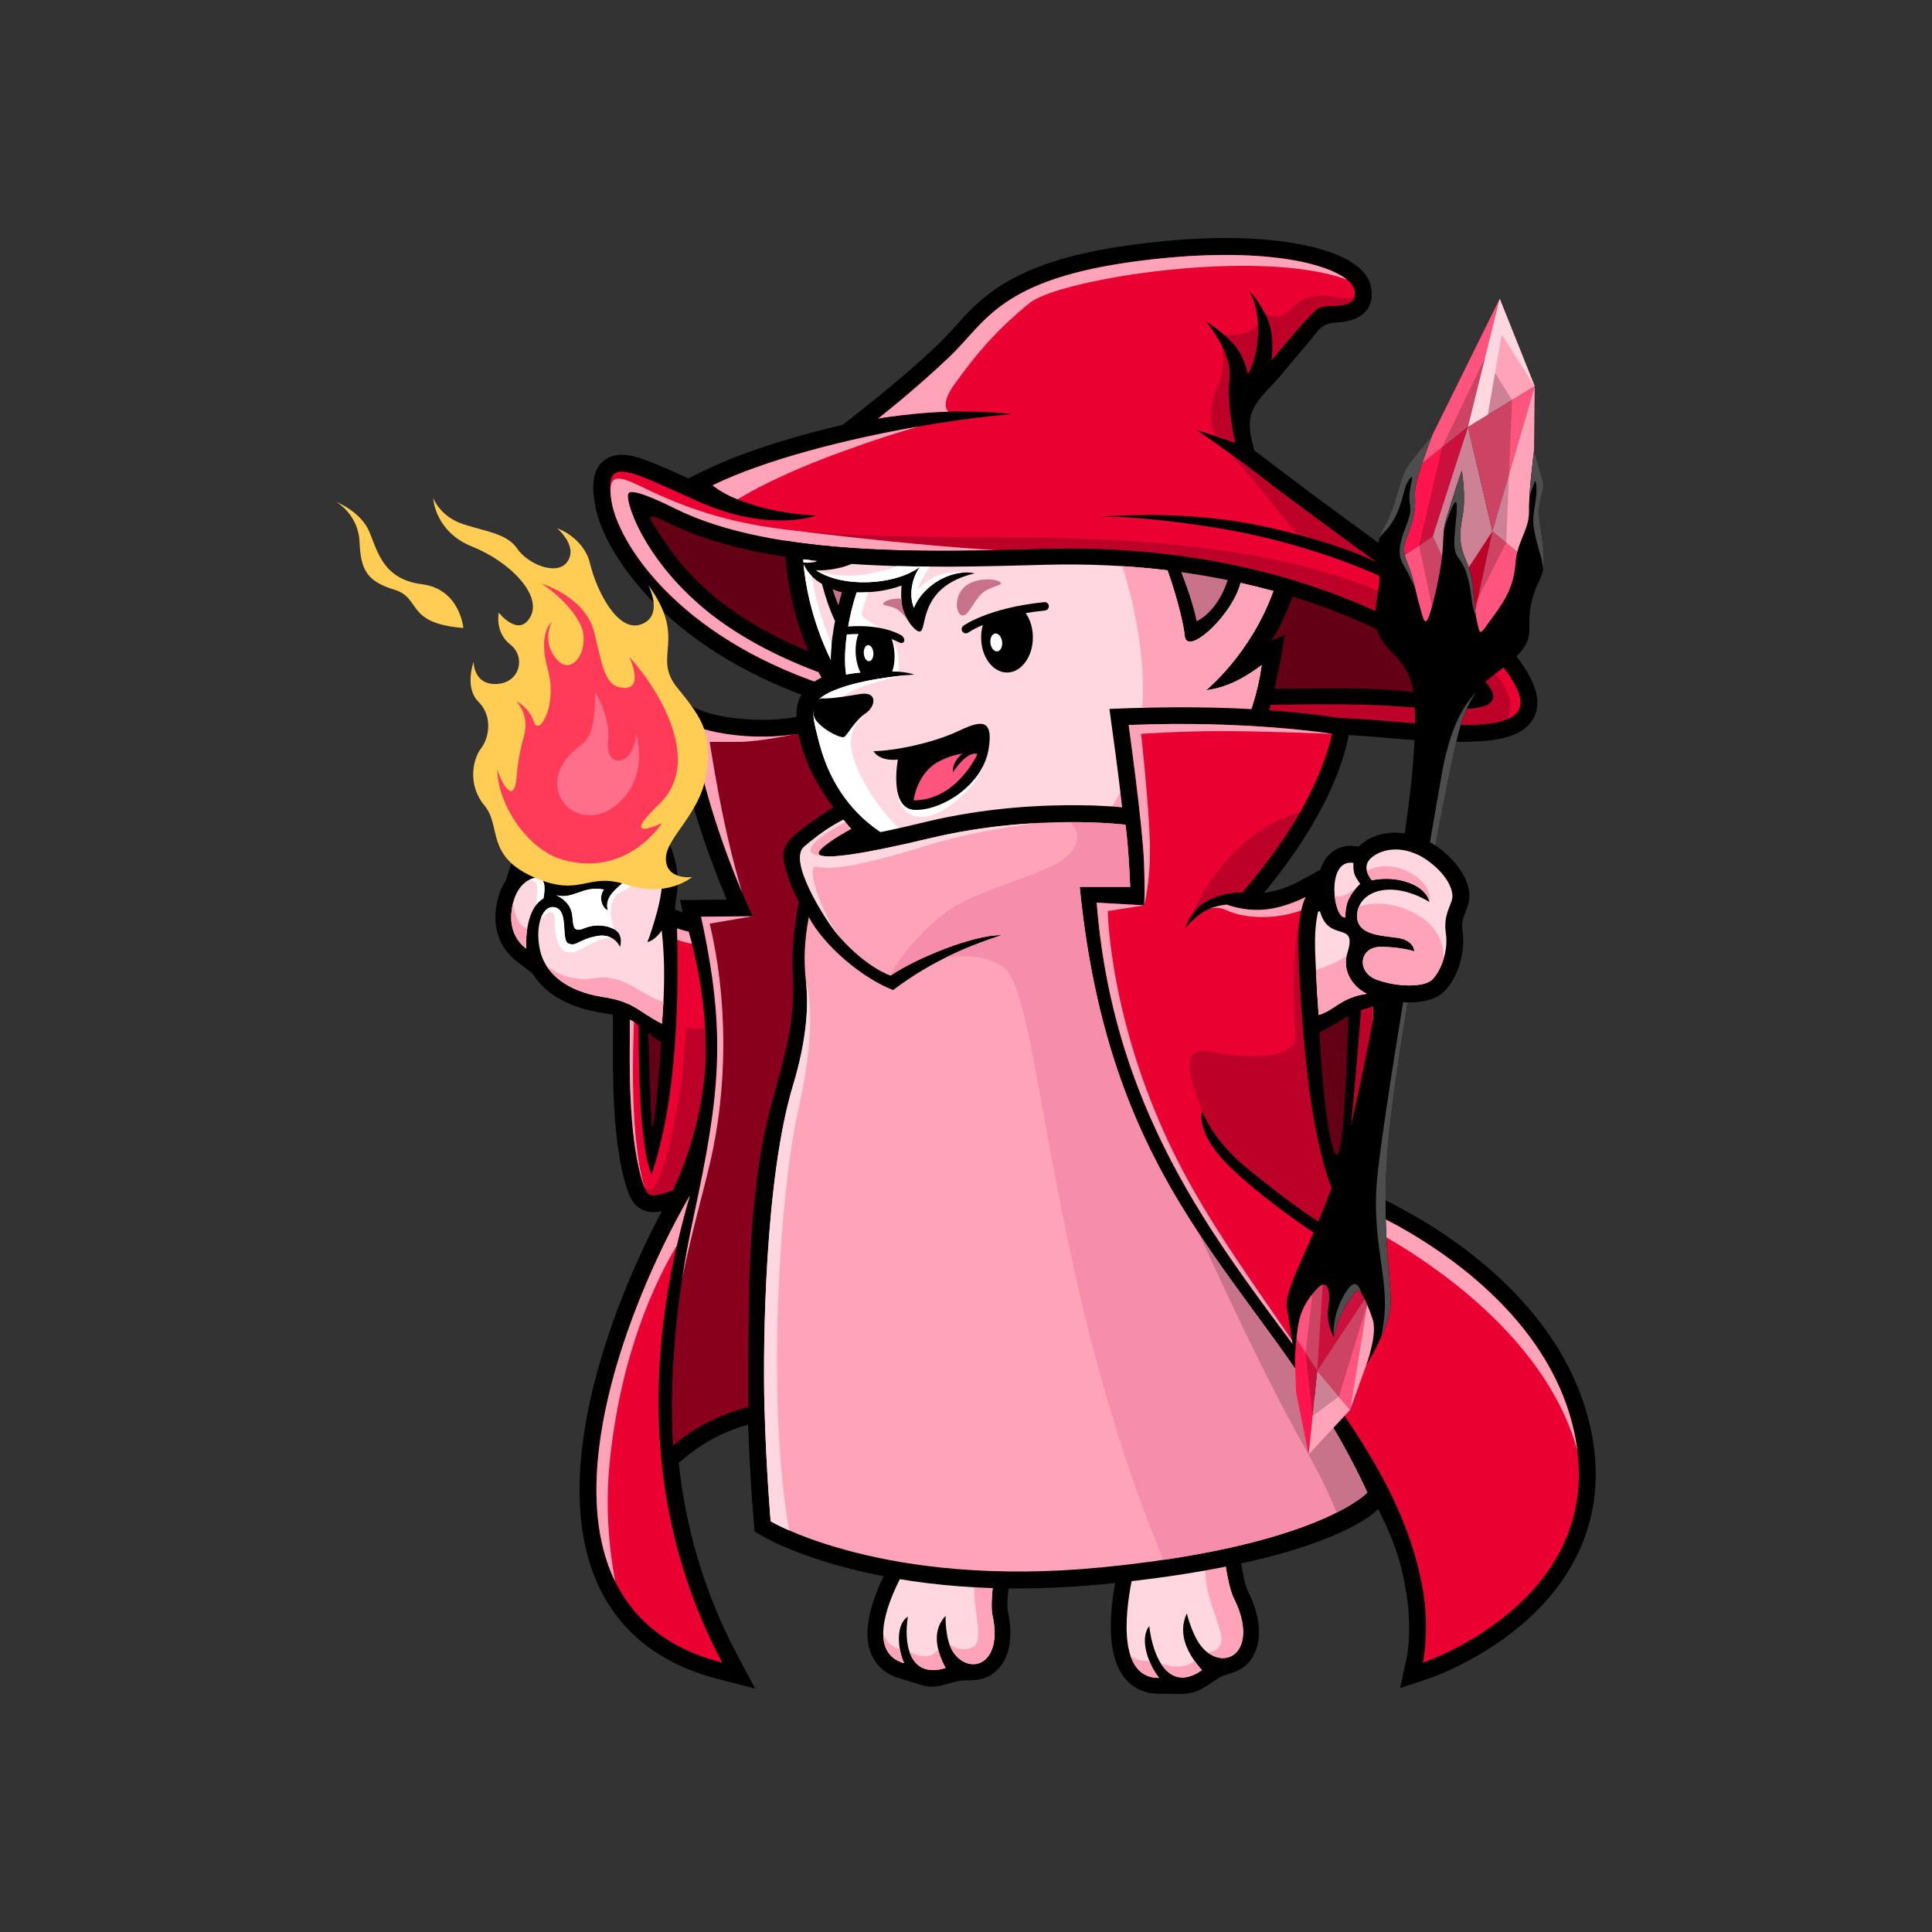 <?xml version="1.0" encoding="utf-8"?>
<!-- Generator: Adobe Illustrator 16.0.0, SVG Export Plug-In . SVG Version: 6.00 Build 0)  -->
<!DOCTYPE svg PUBLIC "-//W3C//DTD SVG 1.1//EN" "http://www.w3.org/Graphics/SVG/1.1/DTD/svg11.dtd">
<svg version="1.1" id="Layer_1" xmlns="http://www.w3.org/2000/svg" xmlns:xlink="http://www.w3.org/1999/xlink" x="0px" y="0px"
	 width="2200px" height="2200px" viewBox="2841.943 -1223.931 2200 2200" enable-background="new 2841.943 -1223.931 2200 2200"
	 xml:space="preserve">
<rect x="2841.943" y="-1223.931" width="2200" height="2200" fill="#333333" stroke="none"/>
<g id="Layer_x0020_1">
	<g id="_510218784">
		<path d="M3625.692-679.23l19.296-9.387c25.927-12.517,53.567-22.5,80.984-31.067c24.884-7.749,50.141-14.528,75.546-20.488
			c37.922-29.578,73.608-58.262,108.625-91.564c13.559-12.889,25.182-27.789,38.666-40.901
			c11.771-11.474,24.362-21.233,38.519-29.652c43.658-25.853,99.461-37.177,149.079-43.584c59.453-7.6,127.996-11.176,187.226,0.372
			c25.853,4.992,75.247,18.18,79.792,49.992c3.874,27.417-16.093,37.847-40.231,38.89c-17.806,0.82-20.786,10.654-32.632,24.362
			c-8.717,10.059-17.359,20.265-25.778,30.621c-24.734,30.248-46.489,40.156-37.698,77.408l3.055,13.112
			c26.225,19.669,52.077,39.636,78.451,59.155c23.617,17.434,47.384,34.867,71.075,52.151
			c30.919,22.426,118.683,87.243,135.297,106.465c17.509,20.339,47.607,56.249,34.271,85.156
			c-10.356,22.351-39.412,26.821-61.241,28.311c-16.018,1.118-32.483,0.819-48.576,0.149c-21.308-0.895-42.615-2.533-63.849-4.471
			c-91.042-8.195-181.265-2.905-272.307-0.148c-59.825,1.862-119.502,2.31-179.179-2.831
			c-64.743-5.662-127.697-17.881-189.386-38.518c-69.884-23.395-137.606-60.198-189.46-113.17
			c-27.268-28.013-59.155-71.15-65.786-110.785c-2.831-16.838-4.693-38.369,10.58-50.141c14.677-11.324,34.568-5.066,50.065,0.895
			C3595.369-693.088,3610.568-686.159,3625.692-679.23z"/>
		<path d="M3923.926,692.661c-26.001,7.972-27.64,3.055-57.292-5.29c-12.219-3.502-22.574-10.431-29.279-21.382
			c-18.03-29.28-0.373-73.46,14.006-101.398l6.035-11.771l12.963,2.235c33.899,5.736,68.319,8.94,102.665,10.058l19.296,0.671
			l-2.012,19.222c-0.67,6.481-2.012,19.967-0.67,26.225c3.576,16.316,4.619,34.719-1.714,50.513
			c-5.438,13.56-16.241,24.064-30.919,26.747C3943.445,690.947,3941.435,687.297,3923.926,692.661z M4221.042,692.512
			c-22.648,16.019-30.62,12.069-59.154,12.219c-11.921,0.074-23.171-3.278-32.409-10.952
			c-31.067-25.703-23.468-86.721-16.315-122.185l2.533-12.814l12.963-1.489c35.24-4.173,70.405-9.388,105.197-16.54l18.402-3.726
			l2.98,18.552c1.341,8.567,3.874,24.511,7.524,31.813c8.419,16.763,14.752,36.729,12.293,55.653
			c-2.086,15.795-10.653,30.174-25.853,36.357C4234.453,685.285,4236.763,681.411,4221.042,692.512z"/>
		<path fill="#FFD7E0" d="M3871.551,670.012c-6.78-14.155-10.729-43.36,4.247-53.12c-5.066,30.844,1.639,71.15,42.913,58.56
			c-10.058-18.775-16.316-42.02,0-59.453c0,0-0.894,27.64,8.94,41.721c18.849,26.821,56.846,13.709,44.403-42.615
			c-1.564-7.227-0.819-20.413,0.372-31.962c-39.561-1.341-74.651-5.215-105.048-10.355
			C3849.87,606.834,3831.841,658.763,3871.551,670.012z M4161.813,686.7c-10.951-13.187-23.319-43.732-11.175-59.006
			c3.874,35.091,22.276,76.738,59.975,50.141c-15.497-17.285-28.46-40.529-17.21-64.594c0,0,7.077,30.248,21.084,42.467
			c26.672,23.244,60.943-2.906,32.185-60.198c-3.874-7.823-7.077-23.618-9.238-37.103c-29.949,6.109-65.264,11.846-106.613,16.763
			C4122.252,617.487,4116.143,686.924,4161.813,686.7z"/>
		<path fill="#FFA3B9" d="M3871.551,670.012c-2.086-4.396-3.948-10.355-5.066-16.688c-2.16,0.298-5.513-0.745-10.505-4.619
			c-3.725-2.831-6.332-7.077-8.27-11.771C3847.859,652.43,3854.267,665.095,3871.551,670.012z M3877.66,657.197
			c5.364,15.497,17.657,25.405,41.051,18.254c-3.576-6.706-6.705-13.933-8.419-21.233c-3.353,4.768-8.717,8.643-17.284,7.674
			C3885.855,661.146,3881.013,659.284,3877.66,657.197z M3923.032,648.257c1.191,3.428,2.757,6.706,4.619,9.462
			c18.849,26.821,56.846,13.709,44.403-42.615c-1.564-7.227-0.819-20.413,0.372-31.962c-7.151-0.223-14.155-0.596-21.009-0.968
			c-1.416,29.279,12.963,65.413-3.8,70.479C3936.442,656.006,3928.321,652.504,3923.032,648.257z M4129.404,661.966
			c3.427,2.235,6.779,3.8,9.909,4.47c5.364,1.044,9.089,1.342,11.548,1.342c3.055,7.524,7.077,14.304,10.951,18.923
			C4144.379,686.775,4134.545,676.792,4129.404,661.966z M4163.824,670.31c6.184,2.385,15.497,4.694,25.853,2.683
			c6.258-1.192,10.133-3.353,12.442-5.736c2.682,3.725,5.513,7.301,8.493,10.579C4188.932,693.108,4173.659,685.881,4163.824,670.31
			z M4216.87,657.645c9.164-0.819,19.818-5.513,14.528-23.915c-7.674-26.672-17.583-46.267-16.838-70.927
			c7.972-1.415,15.571-2.905,22.872-4.396c2.161,13.484,5.364,29.279,9.238,37.103
			C4274.61,651.163,4243.095,677.388,4216.87,657.645z"/>
		<path fill="#EB0032" d="M3771.419-636.838c0,0-53.046,20.041-134.03-15.943c-80.984-36.06-108.028-54.015-99.014,0
			c7.674,46.116,73.087,152.134,242.357,208.83c226.115,75.77,418.928,21.085,636.55,40.604
			c156.009,14.006,191.1,1.564,123.078-77.483c-67.946-78.973-214.418-126.952-318.945-142.97
			c-104.602-16.019-133.062-11.026-133.062-11.026s91.563-9.983,183.5,8.493c92.011,18.551,136.563,42.02,136.563,42.02
			s-99.536-72.491-131.498-97.524c-32.035-24.958-72.044-52.449-72.044-52.449l43.51,14.453c0,0-9.983-42.467-6.481-72.938
			c3.502-30.546-27.045-65.562-27.045-65.562s15.497,9.536,30.025,24.064c14.527,14.453,18.029,35.984,18.029,35.984
			s10.505-14.528,11.474-47.532c0.968-33.005-10.505-47.012-10.505-47.012s6.481,4.023,18.998,26.523
			c12.516,22.499,7.003,52.523,7.003,52.523s42.541-52.002,52.972-59.006c10.505-7.003,44.999,4.471,41.572-20.041
			c-3.502-24.512-86.572-54.462-245.561-33.973c-158.988,20.487-174.485,70.032-215.462,108.997
			c-41.051,38.965-81.506,70.479-81.506,70.479s46.49-7.972,90.521-7.972c43.957,0,60.496,2.979,60.496,2.979
			c-98.269,8.419-251.968,38.593-339.508,80.984C3653.407-671.333,3685.369-641.83,3771.419-636.838z"/>
		<path fill="#BC0028" d="M3538.375-652.781c7.674,46.116,73.087,152.134,242.357,208.83
			c226.115,75.77,418.928,21.085,636.55,40.604c72.715,6.556,119.204,7.301,141.183-1.714c7.227-13.932,3.65-31.813-16.167-54.834
			c-104.08-120.694-309.931-152.209-556.386-152.209c-246.454,0-312.166-9.238-405.741-53.939
			C3549.997-680.497,3532.117-690.405,3538.375-652.781z M4319.237-615.382c59.975,15.646,89.18,31.068,89.18,31.068
			s-99.536-72.491-131.498-97.524c-11.473-8.94-23.989-18.179-35.313-26.374c4.47,4.471,9.536,10.059,15.348,16.987
			C4279.08-665.074,4306.199-631.623,4319.237-615.382z M4226.481-727.136l21.903,7.302c0,0-9.983-42.467-6.481-72.938
			c1.415-12.814-3.055-26.373-8.791-37.772c1.937,11.399,3.129,28.312-2.832,41.572
			C4223.277-773.178,4214.71-747.102,4226.481-727.136z M4235.646-842.838c3.054,2.607,6.184,5.438,9.238,8.568
			c14.527,14.453,18.029,35.984,18.029,35.984s10.505-14.528,11.474-47.532c0.074-3.278,0.074-6.408-0.075-9.388
			c-2.607,3.65-6.258,7.152-11.026,9.238C4254.644-842.167,4242.499-842.316,4235.646-842.838z M4283.104-865.934
			c12.218,22.425,6.779,52.151,6.779,52.151s42.541-52.002,52.972-59.006c9.164-6.109,36.506,1.788,41.125-12.218
			c-4.843,0.894-12.293,0.968-23.766-1.043c-33.602-5.737-43.212,10.728-54.611,18.774
			C4297.259-861.314,4287.647-864.071,4283.104-865.934z"/>
		<path fill="#FFA3B9" d="M3538.375-652.781c7.674,46.116,73.087,152.134,242.357,208.83c33.675,11.325,66.604,19.669,99.014,25.853
			c95.885-42.765,370.278-176.124,235.279-174.56c-128.815,1.49-307.473-19.37-374.003-27.789
			c-57.591-6.407-106.763-19.743-160.852-45.596C3549.997-680.497,3532.117-690.405,3538.375-652.781z"/>
		<path fill="#FFA3B9" d="M4375.71-905.494c-25.331-20.563-104.899-38.295-236.844-21.308
			c-158.988,20.487-174.485,70.032-215.462,108.997c-41.051,38.965-81.506,70.479-81.506,70.479s39.338-6.78,79.867-7.823
			c-4.321-4.768-5.364-13.634,6.407-30.248c24.586-34.644,49.172-63.551,86.423-93.649
			C4048.122-906.165,4274.685-942.522,4375.71-905.494z M3888.091-738.311c-83.146,14.453-174.561,37.848-234.684,66.978
			c0,0,8.419,7.823,28.386,16.093c14.453-9.015,51.481-29.876,120.471-54.908C3838.77-723.41,3867.155-732.351,3888.091-738.311z"/>
		<path d="M4032.401-598.842c316.115-8.27,492.463,133.062,506.99,159.063c14.528,26.001-26.001,26.448-108.028,19.967
			c-81.953-6.482-284.973,3.501-414.979,3.501s-260.089-35.612-347.48-95.512c-87.392-59.9-115.255-138.203-111.53-149.751
			c2.31-7.003,31.143,5.737,53.046,16.688C3723.887-588.263,3911.261-595.638,4032.401-598.842z"/>
		<path fill="#640015" d="M3597.53-609.123c21.01,32.558,49.693,60.646,81.506,82.475c93.575,64.146,225.296,92.309,337.348,92.309
			c55.653,0,111.382-1.49,167.035-2.831c47.16-1.118,94.469-2.31,141.703-2.683c35.39-0.372,72.343-0.67,107.656,2.086
			c45.373,3.576,120.322,21.755,54.462-24.958c-29.801-21.084-63.179-38.815-96.556-53.418
			c-48.65-21.308-100.057-36.879-152.06-47.458c-67.648-13.783-136.861-18.999-205.776-17.211
			c-128.964,3.353-313.507,10.356-430.476-47.979C3571.23-644.363,3582.555-632.219,3597.53-609.123z"/>
		<path d="M3736.03-594.744l-0.894-13.634c100.131,15.869,214.27,11.771,297.265,9.536c114.586-2.98,210.769,13.709,287.58,37.4
			c-7.972,22.724-20.189,54.313-30.77,66.978c5.886-1.862,11.102-4.022,15.795-6.705c-2.086,15.869-6.779,40.231-14.23,72.565
			c-6.184,26.896-16.837,51.556-36.282,80.463c-51.929,77.408-134.552,114.213-225.146,123.451
			c-75.174,7.674-159.734,0.148-217.846-53.493c-30.397-28.013-47.086-61.912-56.995-101.621c-3.799-15.05-8.567-31.59-2.979-46.788
			c4.619-12.293,14.527-20.19,25.777-25.778C3750.708-499.977,3738.937-549.596,3736.03-594.744z"/>
		<path fill="#C7738A" d="M4239.966-563.379c-17.582-3.576-35.239-6.556-52.971-9.089c14.08,35.91,17.582,55.951,17.582,55.951
			S4227.748-525.903,4239.966-563.379z M3789.971-553.022c2.086,6.481,4.396,12.665,6.705,18.327
			c1.192-4.693,2.458-9.61,3.948-14.825C3800.624-549.521,3796.526-550.266,3789.971-553.022z"/>
		<path fill="#FFD7E0" d="M3811.65-581.78c-20.265,8.567-40.529,7.227-40.529,7.227c30.695,20.265,89.478,17.284,118.235-3.726
			c-8.939,12.666-12.814,31.813-6.705,46.49c9.983-25.183,42.616-45,69.213-39.264c-61.986,14.528-54.535,59.975-61.241,65.712
			c-3.725,3.278-12.293-7.972-14.304-11.25c-7.749-12.666-8.94-21.681-7.823-40.604c-16.093,6.184-33.974,8.12-51.108,7.896
			c-8.717,25.778-16.242,66.531-11.995,93.501c18.402-3.8,60.57-6.258,77.482,0c0,0-49.246,2.98-83.964,15.273
			c-36.954,12.963-33.452,25.405-25.778,56.025c9.164,36.805,43.137,162.267,254.277,140.661
			c131.944-13.484,232.075-89.627,251.298-222.763c-20.414,15.124-39.338,25.479-63.477,28.684c0,0,50.736-40.827,76.737-113.021
			c-12.367-3.353-24.81-6.481-37.325-9.238c-0.597,2.086-1.192,4.098-1.863,5.96c-13.037,36.283-59.751,77.334-61.763,54.238
			c-0.968-11.026-7.674-40.827-19.594-74.503c-45.968-5.588-92.384-7.524-138.575-6.333
			C3967.957-579.099,3888.984-576.491,3811.65-581.78z M3772.313-585.208c-5.29-0.521-10.505-1.117-15.721-1.788l0,0
			c0,0,0,1.192,0.224,3.502C3760.69-582.898,3770.376-583.047,3772.313-585.208z M3756.966-581.259
			c1.415,15.57,7.227,60.421,31.067,108.773c0,0-0.894-15.273,4.769-44.329c-6.482-13.708-11.324-28.386-14.9-42.243
			c-0.82-0.521-1.64-0.969-2.459-1.49C3764.49-567.327,3759.052-576.863,3756.966-581.259z"/>
		<path fill="#FFA3B9" d="M4052.518-247.189c119.428-20.19,208.16-94.842,226.19-219.41c-20.414,15.124-39.338,25.479-63.477,28.684
			c0,0,50.736-40.827,76.737-113.021c-12.367-3.353-24.81-6.481-37.325-9.238c-0.597,2.086-1.192,4.098-1.863,5.96
			c-13.037,36.283-59.751,77.334-61.763,54.238c-0.968-11.026-7.674-40.827-19.594-74.503c-17.062-2.086-34.122-3.65-51.258-4.693
			c29.503,96.183,48.65,239.078-56.398,322.521C4059.596-253.299,4055.944-250.17,4052.518-247.189z"/>
		<path fill="#C7738A" d="M3881.236-535.887c0.372,1.415,0.819,2.756,1.415,4.098c0.224-0.597,0.447-1.118,0.671-1.714
			C3882.651-534.322,3881.981-535.142,3881.236-535.887z M3935.251-549.521c-6.482,11.101-3.8,25.33,2.532,26.448
			c6.631,1.267,12.517-16.316,22.873-25.629c7.003-6.333,20.339-8.195,21.01-10.804
			C3983.007-564.646,3947.097-569.935,3935.251-549.521z M3875.574-517.932c-4.769-8.121-6.78-14.826-7.302-23.99
			c-10.877-1.564-21.68,3.204-20.563,5.96c0.819,2.161,11.101,2.161,17.136,6.705
			C3868.868-526.276,3872.37-521.806,3875.574-517.932z"/>
		<path fill="#FFFFFF" d="M3771.121-574.554c30.695,20.265,89.478,17.284,118.235-3.726c-8.939,12.666-12.814,31.813-6.705,46.49
			c8.419-21.233,32.855-38.593,56.25-40.157l0,0c0,0-10.505-1.862-25.182,2.086c-14.752,3.874-26.449,17.359-26.449,17.359
			s-0.894-0.298,3.353-9.462c2.533-5.588,7.228-12.293,10.505-16.688c-12.293-0.149-24.66-0.298-37.102-0.671
			c-7.45,2.757-17.434,5.737-30.845,8.419C3795.633-563.527,3771.121-574.554,3771.121-574.554z M3788.928-491.409
			c-5.961-13.336-17.732-42.765-22.426-76.29c-5.141-5.216-8.121-10.58-9.536-13.56c1.415,15.57,7.227,60.421,31.067,108.773
			C3788.033-472.485,3787.661-478.893,3788.928-491.409z M3764.863-583.271c-0.075-0.895-0.149-1.862-0.149-2.757
			c-2.757-0.298-5.438-0.671-8.121-0.969l0,0c0,0,0,1.192,0.224,3.502C3758.68-583.196,3761.809-583.047,3764.863-583.271z
			 M3863.505-324.3c0.596,11.026,4.32,22.127,15.57,28.014c26.672,13.932,74.503-29.057,83.146-57.219l0,0
			c-14.305,30.695-50.588,51.854-77.408,51.854C3871.253-301.651,3865.591-312.23,3863.505-324.3z M3830.798-549.596
			c-4.47,0.224-8.94,0.373-13.41,0.298c-8.717,25.778-16.242,66.531-11.995,93.501c13.485-2.757,39.636-4.843,59.378-3.278
			c3.055-21.531-4.619-32.632-7.45-37.102c-10.206-16.019-34.941-21.159-33.973-28.833
			C3824.093-531.193,3828.936-544.529,3830.798-549.596z M3874.978-455.201c-15.272,1.416-49.842,5.364-76.066,14.678
			c-36.954,12.963-33.452,25.405-25.778,56.025c8.121,32.633,35.761,134.701,188.641,142.673
			c-16.465-1.267-61.315-7.227-91.042-33.974c-38.369-34.569-60.943-83.219-60.049-103.335
			c0.894-20.115,17.061-32.632,17.061-32.632s-33.303,7.897-30.024-11.548C3801.071-442.759,3874.903-455.126,3874.978-455.201z"/>
		<path d="M3772.388-402.08c10.281,11.548,27.045,18.625,30.546,17.434c3.428-1.267,12.069-18.7,24.81-27.119
			c11.324-7.524,14.23-25.331-6.705-21.829c-11.548,1.937-32.036,5.438-42.541,4.917
			C3769.333-429.125,3763.447-412.063,3772.388-402.08z"/>
		<path d="M3614.814,441.885c7.972,74.727,29.205,148.187,66.605,218.591l20.414,38.369l-42.169-10.803
			c-53.418-13.709-99.237-41.647-127.697-89.999c-47.532-80.836-30.546-191.845-4.991-277.15
			c16.912-56.249,40.678-113.243,68.766-165.768c-7.6,1.639-15.05,2.086-22.574-1.565c-11.176-5.513-15.198-16.837-18.552-28.013
			c-6.332-21.084-9.536-43.956-11.622-65.935c-3.278-35.091-3.203-69.586-3.055-104.751c0.075-7.524,0-14.975-0.074-22.499
			l-0.224-37.624c2.905,2.16,54.685,19.445,54.685-16.316c0.075-14.975-0.148-29.95-0.596-44.701l-0.745-29.057l26.523,10.505
			l-3.13-14.229l53.046-0.447c-4.917-11.697-9.536-23.543-14.006-35.165c-17.062-44.851-31.59-91.862-40.529-139.022
			c-1.342-7.227-2.608-14.527-3.651-21.829l-5.065-33.898l31.515,13.41c28.758,12.219,79.047,14.528,109.593,8.643l13.709-2.682
			c-0.597,30.918,23.096,100.802,71.001,136.786c0.67-0.148,12.591-2.979,12.665-3.129c17.583-3.576,35.091-7.674,52.301-11.846
			c51.929-12.367,105.942-18.328,159.287-18.774c20.487-0.149,42.764,0.298,63.55,2.458c-0.223-1.862-0.446-3.725-0.67-5.513
			c-4.098-35.612-8.94-71.076-13.857-106.613c63.923-2.607,125.536-2.906,189.534,2.086c29.503,2.31,57.144,5.736,86.199,10.431
			c-2.979,16.688-5.438,30.396-10.951,46.713c-7.6,22.648-17.881,44.776-29.652,65.563c-13.336,23.766-29.131,46.563-45.819,68.021
			c-4.321,5.514-8.717,11.101-13.187,16.539c12.293-1.415,27.193-6.184,38.07-12.069l38.519-21.084
			c-11.847,26.076-16.316,52.152-18.104,75.396c-1.117,14.081-0.148,30.695,0.521,44.851c0.596,14.305,1.416,28.535,2.459,42.765
			c27.863-9.61,53.716-14.007,80.463-26.821l0.596,29.876c0.224,12.367-0.224,24.958-0.671,37.326
			c-1.267,31.961-3.948,63.997-7.748,95.81c-2.979,25.183-6.034,51.929-10.952,77.334c11.921,4.917,24.064,11.176,35.314,17.359
			c27.566,14.9,54.164,32.26,78.824,51.63c68.616,53.94,123.748,125.313,137.457,213.45
			c13.112,83.965-19.222,155.487-83.145,209.055c-21.383,17.881-45.447,33.153-70.479,45.521
			c-10.804,5.29-22.724,10.729-34.197,14.603l-32.036,10.729l7.152-33.005c4.769-22.425,3.726-53.418-0.148-75.62
			c-2.235-13.037-4.619-25.479-8.419-38.22c-5.737-19.37-13.857-37.922-23.021-55.877c-0.224-0.446-0.447-0.894-0.671-1.341
			l-1.043,1.043c-14.305,14.603-46.639,28.46-65.115,35.389c-30.472,11.474-62.656,19.817-94.469,26.598
			c-50.364,10.729-101.994,17.731-153.252,22.723c-94.693,9.164-194.154,6.109-286.687-17.508
			c-25.107-6.407-50.289-14.379-74.13-24.586c-8.866-3.725-18.477-8.12-26.821-13.038l-8.493-4.991l-0.819-9.909
			c-3.204-36.953-5.215-74.502-6.481-111.754c-27.119,7.45-51.556,20.563-73.236,38.667L3614.814,441.885z"/>
		<path fill="#EB0032" d="M3664.434,669.416c-84.337-158.765-93.054-339.881-36.953-531.874
			C3541.206,286.547,3422.598,607.43,3664.434,669.416z"/>
		<path fill="#FFA3B9" d="M3612.654,194.388c4.321-18.85,9.238-37.773,14.826-56.846
			c-63.998,110.487-145.728,315.593-85.008,439.491c-7.674-41.796-11.026-87.169-6.407-134.403
			C3548.582,316.721,3589.037,233.576,3612.654,194.388z"/>
		<path fill="#89001D" d="M3630.162-398.355c32.558,13.857,86.944,16.316,120.769,9.835c7.674,33.079,20.042,56.771,40.008,83.964
			c0,0-33.525,20.488-48.501,35.762c-10.877,11.101-9.015,23.394-6.184,32.93c5.216,17.583,7.674,24.214,15.348,38.891
			c-3.204,16.241-8.717,49.991-6.854,82.921c3.055,55.133-8.791,89.18-22.798,142.523c-18.998,63.924-25.777,153.923-26.97,219.262
			c-1.043,52.151-0.819,128.293-0.819,130.678c-33.898,8.344-62.284,24.139-85.827,43.882
			c-3.055-50.141-2.459-140.065,23.394-260.313c30.248-140.884,37.698-208.309,8.493-342.041l58.783-0.521
			C3699.003-180.584,3646.181-290.55,3630.162-398.355z"/>
		<path fill="#FFA3B9" d="M3630.162-398.355c32.483,13.783,86.722,16.316,120.546,9.835c-3.651,0.744-45.298,9.387-67.053,9.387
			c-23.096,0-33.601,0-33.601,0s8.419,55.877,20.413,108.252c6.408,27.864,12.368,49.321,16.54,63.328
			C3670.468-246.817,3641.338-323.107,3630.162-398.355z M3618.764,232.31c3.353-22.128,7.599-45.596,12.963-70.331
			c30.248-140.884,37.698-208.309,8.493-342.041l58.783-0.521l-48.948,8.419c20.637,85.976,20.712,186.256,0.372,272.604
			C3641.04,140.299,3628.226,184.776,3618.764,232.31z"/>
		<path fill="#FFA3B9" d="M3802.338-290.55c0,0-13.857,6.779-29.131,18.253c-7.003,5.29-12.218,9.61-15.794,12.74
			c-18.998,16.614,27.193,87.466,39.561,101.547c31.962,36.432,59.006,44.999,59.006,44.999
			c30.845-20.711,95.215-46.639,126.506-46.042c-35.762,11.622-79.048,28.832-123.525,62.508
			c-34.569-13.336-78.377-49.769-96.034-83.146c-4.917,26.672-6.184,48.65-3.055,75.396c2.683,24.661,1.267,62.731-14.9,116.225
			c-32.11,106.018-34.494,295.999-32.483,367c1.938,71.001,7.004,129.485,7.004,129.485s128.964,76.514,375.939,52.524
			c247.051-23.99,303.449-85.306,303.449-85.306c-107.954-234.981-290.485-315.891-327.438-689.671h57.516
			c0,0-1.49-34.047-3.278-51.779c-1.713-17.731-2.234-18.998-2.234-18.998s-104.006-12.963-222.018,15.273
			c-117.938,28.236-135.446,23.021-124.196,12.219c11.25-10.729,34.196-22.724,34.196-22.724L3802.338-290.55z"/>
		<path fill="#F58EAA" d="M3855.979-113.011c30.845-20.711,95.215-46.639,126.506-46.042c-19.297,6.258-40.828,14.229-63.551,25.479
			c21.233-3.129,44.553-2.16,63.849,9.388c45.372,27.193,47.831,349.566,183.946,676.483
			c186.854-27.491,232.15-76.663,232.15-76.663c-107.954-234.981-290.485-315.891-327.438-689.671h57.516
			c0,0-1.49-34.047-3.278-51.779c-1.713-17.731-2.234-18.998-2.234-18.998s-24.362-3.055-62.881-2.979
			c7.302,6.854,12.07,17.061,3.204,31.142c-18.85,30.1-109.221,40.679-152.358,77.408
			C3868.198-142.438,3855.979-113.011,3855.979-113.011z"/>
		<path fill="#C7738A" d="M4364.013,498.358c26.002-13.113,34.867-22.724,34.867-22.724
			c-54.237-118.012-127.176-197.134-191.174-293.987c39.785,87.615,84.188,179.7,121.439,245.561
			C4343.897,453.135,4355.296,476.901,4364.013,498.358z"/>
		<path fill="#FFD7E0" d="M3759.871-104.294c2.683,24.661,1.267,62.731-14.9,116.225c-32.11,106.018-34.494,295.999-32.483,367
			c1.938,71.001,7.004,129.485,7.004,129.485s7.077,4.247,21.158,10.431c-25.629-141.183-11.846-380.634,10.059-477.413
			C3770.674-46.777,3764.416-90.063,3759.871-104.294z"/>
		<path fill="#FFD7E0" d="M3802.338-290.55c0,0-13.857,6.779-29.131,18.253c-7.003,5.29-12.218,9.61-15.794,12.74
			c-18.402,16.093,24.362,82.995,38.294,99.982c-23.691-36.134-35.239-80.463-23.989-77.558
			c16.018,4.247,49.469-0.298,127.548-24.586c37.326-11.622,83.518-19.668,121.514-24.884c-35.016,1.938-76.216,6.78-119.353,17.062
			c-41.35,9.908-70.405,15.646-90.148,18.551l0,0c0,0-0.373,0.074-1.043,0.149c-15.721,2.235-25.405,2.607-30.695,1.713
			c-8.94-0.596-15.869-2.756-14.379-8.344c2.459-9.462,25.033-22.574,39.636-30.248L3802.338-290.55z"/>
		<path fill="#EB0032" d="M4127.169-398.355c0,0,16.019,114.511,17.509,157.052c1.489,42.541,0,48.277,0,48.277l-53.94-3.055
			c31.067,394.193,328.109,533.439,371.47,782.501c7.972,46.043,0,82.996,0,82.996s203.02-67.946,175.007-247.944
			s-240.792-267.986-240.792-267.986s-6.035,52.972-31.143,41.945c-25.107-10.952-103.559-67.946-132.614-100.951
			c-28.981-33.005-21.979-54.015-21.979-54.015s10.505,31.888,49.991,64.52c39.486,32.558,91.191,71.001,104.602,73.46
			c13.411,2.532,21.904-43.957,31.143-121.961c8.12-68.543,9.015-122.185,9.089-134.328c-4.47,1.341-9.089,2.533-13.484,3.948
			c0,0-9.909,131.349-18.328,191.845s-30.993-30.472-40.008-94.022c-9.015-63.477-14.975-164.502-12.964-190.503
			c1.938-26.002,7.972-35.985,7.972-35.985s-21.01,11.548-44.999,14.23c-23.99,2.756-44.776-5.439-44.776-5.439
			s-17.955,0.969-30.993,11.25c-12.963,10.207-16.465,15.944-16.465,15.944s6.481-23.692,28.758-33.452
			c22.202-9.76,35.985-7.524,35.985-7.524s38.965-43.212,67.499-93.725c28.46-50.513,35.017-87.02,35.017-87.02
			S4262.392-403.943,4127.169-398.355z"/>
		<path fill="#FFA3B9" d="M4637.959,427.208c-0.224-1.938-0.447-3.8-0.745-5.736c-28.013-179.998-240.792-267.986-240.792-267.986
			s-0.895,7.748-3.353,16.688C4420.858,184.031,4596.014,276.341,4637.959,427.208z M4380.999,153.262
			c5.588-20.935,10.431-54.163,15.423-96.778c8.12-68.543,9.015-122.185,9.089-134.328c-2.31,0.67-4.693,1.341-7.078,2.012
			C4399.029-41.487,4399.401,73.544,4380.999,153.262z"/>
		<path fill="#FFA3B9" d="M4127.169-398.355c0,0,16.019,114.511,17.509,157.052c1.489,42.541,0,48.277,0,48.277l-41.274,6.557
			c0,0,1.489,133.434,82.474,290.038c41.722,80.612,101.92,159.511,152.805,236.397
			c-101.174-138.128-228.201-285.644-247.944-536.047l53.94,3.055c0,0,7.301-24.437,6.705-67.35
			c-0.597-42.84-10.059-127.922-10.059-127.922s45-3.129,92.086-3.129c47.085,0,125.313,3.129,125.313,3.129
			S4262.392-403.943,4127.169-398.355z M4323.633-187.215c2.384-10.803,5.065-15.348,5.065-15.348s-21.01,11.548-44.999,14.23
			c-23.99,2.756-44.776-5.439-44.776-5.439s-9.089,0.447-19.072,4.471c5.736-1.341,12.293-1.267,19.146,2.012
			C4256.953-178.647,4291.447-175.667,4323.633-187.215z"/>
		<path fill="#EB0032" d="M3612.952-166.801c0,0,4.917,1.937,13.188,3.874c14.825,51.928,20.265,99.237,19.296,146.919l0,0
			c-3.576,65.786-23.841,118.831-37.4,147.59c-3.874,1.267-7.524,2.384-10.803,3.353c-15.943,4.396-18.626,3.65-24.214-14.9
			c-15.943-53.121-14.006-137.682-13.857-165.098c0-1.416,0-10.281-0.074-17.955c4.172,1.862,6.929,3.948,10.132,6.556
			c-0.074,57.963,2.087,140.735,14.678,169.94C3594.923,80.026,3617.423,3.14,3612.952-166.801z"/>
		<path fill="#FFA3B9" d="M3612.952-166.801c0,0,4.917,1.937,13.188,3.874c1.341,4.545,2.532,9.089,3.725,13.56
			c-5.29-0.745-11.398-2.533-16.614-4.321C3613.176-158.01,3613.102-162.331,3612.952-166.801z M3576.371,129.72
			c-1.043-2.459-2.16-5.663-3.353-9.686c-15.943-53.121-14.006-137.682-13.857-165.098c0-1.416,0-10.281-0.074-17.955
			c1.862,0.819,3.353,1.639,4.843,2.607C3562.589-31.653,3558.938,75.184,3576.371,129.72z"/>
		<path d="M3417.979-221.411l4.619-14.752c4.992-15.72,14.379-30.919,29.131-38.891c13.112-7.077,29.875-7.375,40.828,3.8
			c12.293,12.665,9.014,30.472,0.074,43.882c-0.895,1.342-1.564,2.757-2.086,4.321c4.172-1.341,8.418-3.129,12.59-4.246
			c10.133-2.906,19.818-3.428,30.174-1.267l1.564,0.298c2.459-2.086,6.78-5.662,9.09-8.121c-4.693-20.86,0.149-48.799,25.256-52.227
			c26.523-3.65,39.04,30.472,42.765,50.96c1.192,6.705,1.863,13.634,1.714,20.488c-0.149,5.736-0.894,12.293-2.16,19.072
			c-4.694,25.183,7.673,97.077-5.961,165.173c-51.406-26.374-26.299-29.577-79.941-37.996
			c-30.844-4.843-61.465-18.477-77.334-44.553l-18.178-13.933c-17.285-13.336-25.406-33.377-23.916-55.057
			C3407.176-197.422,3410.678-210.534,3417.979-221.411z"/>
		<path fill="#FFD7E0" d="M3579.202-151.081c0,0,16.019-42.69,16.466-66.456c0.521-23.767-11.25-54.983-23.99-53.27
			c-12.665,1.788-12.964,21.01-9.462,33.005c4.917,16.912-35.239,26.373-28.013,50.513c-8.568-3.874-9.983-17.359-4.471-23.692
			c-24.139-4.991-35.239,11.921-54.759,6.333c0,0,11.696,4.247,16.688,15.72c5.066,11.474-1.714,29.279,15.273,22.128
			c16.986-7.152,35.016-1.342,39.485,5.587c4.545,7.004,1.49,15.497,1.49,15.497s-6.407-16.241-26.821-12.219
			c-20.413,4.023-22.648,11.995-31.663,8.493c-9.015-3.501,0.298-36.208-14.453-40.977c-14.752-4.768-24.288,19.521-18.253,47.757
			c5.96,28.236,31.738,47.756,71.746,54.015c36.356,5.662,39.411,16.167,67.275,30.471c2.831-35.984,3.8-70.33-0.298-106.314
			C3595.444-164.491,3589.186-153.912,3579.202-151.081z M3472.59-225.732c0.894-3.576,2.458-7.674,5.065-11.623
			c19.371-28.981-23.468-39.113-37.847,6.557C3452.92-237.43,3465.66-237.728,3472.59-225.732z M3460.743-200.923
			c1.49-7.451,3.427-22.352-5.886-23.245c-12.441-1.267-28.684,12.218-30.695,40.977c-1.191,17.508,5.887,30.993,16.912,39.486
			C3440.404-166.727,3445.023-191.685,3460.743-200.923z"/>
		<path fill="#FFA3B9" d="M3464.17-124.186c11.549,18.253,33.75,30.77,64.297,35.538c36.356,5.662,39.411,16.167,67.275,30.471
			c0.596-8.418,1.192-16.763,1.639-25.032c-25.853-6.854-44.254-32.558-78.302-26.896
			C3494.643-106.081,3476.389-114.873,3464.17-124.186z M3426.1-195.336c2.16,12.964,6.779,27.045,16.316,28.312l0,0
			c-1.192,7.524-1.564,15.57-1.342,23.319c-11.025-8.493-18.104-21.979-16.912-39.486
			C3424.535-187.587,3425.131-191.685,3426.1-195.336z"/>
		<path fill="#FFFFFF" d="M3583.002-264.027c-3.427-4.619-7.301-7.301-11.324-6.779c-12.665,1.788-12.964,21.01-9.462,33.005
			c4.917,16.912-35.239,26.373-28.013,50.513c-8.568-3.874-9.983-17.359-4.471-23.692c-24.139-4.991-35.239,11.921-54.759,6.333
			c0,0,11.696,4.247,16.688,15.72c5.066,11.474-1.714,29.279,15.273,22.128c12.814-5.364,26.225-3.428,33.973,0.819
			c-3.948-12.964-7.45-34.197,7.524-41.647c22.202-11.101,24.214-20.115,20.712-41.722
			C3567.059-262.239,3574.658-266.709,3583.002-264.027z M3537.854-156.147c-4.023-2.086-9.536-3.203-16.764-1.788
			c-20.413,4.023-22.648,11.995-31.663,8.493c-9.015-3.501,0.298-36.208-14.453-40.977c-7.6-2.458-13.783,2.757-17.21,12.293
			c6.705-6.258,15.869-12.367,15.869,0.969c0,21.01,4.32,49.396,32.035,32.855C3521.389-153.688,3531.744-155.998,3537.854-156.147z
			 M3456.273-256.577c7.375-0.074,13.336,1.342,15.198,5.588c4.321,9.462-1.862,12.591-2.905,20.19
			c1.49,1.341,2.831,3.055,4.023,5.066c0.894-3.576,2.458-7.674,5.065-11.623C3491.662-258.365,3473.036-269.466,3456.273-256.577z
			 M3444.65-222.156c5.365,0.372,9.463,3.203,9.164,11.175c-0.298,7.376-0.67,12.964-0.969,17.062
			c2.235-2.831,4.844-5.216,7.897-7.003c1.49-7.451,3.427-22.352-5.886-23.245C3451.654-224.541,3448.152-223.796,3444.65-222.156z"
			/>
		<path d="M3836.534-368.554c22.947-0.299,65.786-8.717,95.065-22.202c23.617-10.952,42.69-18.924,35.985,20.413
			c-6.78,39.562-51.333,68.691-82.772,68.691c-31.515,0-20.414-57.366-20.414-57.366S3844.655-355.963,3836.534-368.554z"/>
		<path fill="#FF547D" d="M3882.354-312.528c0,0,3.353-31.813,30.024-45c10.133-4.991,18.7-7.301,25.405-8.27
			c-5.289,4.545-11.473,11.399-10.728,21.383c4.768-7.823,18.029-24.288,27.938-20.936
			C3954.993-365.351,3931.525-312.603,3882.354-312.528z"/>
		<path fill="#FFFFFF" d="M3837.279-507.203c-5.886-0.745-11.846-0.075-17.657,2.458l-0.372,2.384
			c-0.596,4.023-0.596,8.047-0.224,12.07c0.969,9.685,6.407,25.256,16.465,29.428c1.863,0.224,3.8,0.224,5.886,0.075
			c2.831-0.299,5.29-0.82,7.45-1.564c-12.591-3.055-18.402-18.03-17.061-29.95C3832.437-497.891,3834.374-502.957,3837.279-507.203
			L3837.279-507.203z"/>
		<path fill="#FFFFFF" d="M3843.314-503.181c2.16,0.671,3.055,4.247,2.012,8.047c-1.043,3.799-3.576,6.332-5.662,5.662
			c-2.087-0.597-2.98-4.173-2.012-7.972C3838.695-501.243,3841.229-503.776,3843.314-503.181z"/>
		<g>
			<path fill="#BC0028" d="M4210.687,40.465c0,0,10.505,31.888,49.991,64.52c39.486,32.558,91.191,71.001,104.602,73.46
				c5.216,0.968,9.611-5.364,13.709-18.03l0,0c6.407-20.115,11.771-56.101,17.434-103.931c8.12-68.543,9.015-122.185,9.089-134.328
				c-4.47,1.341-9.089,2.533-13.484,3.948c0,0-9.909,131.349-18.328,191.845s-30.993-30.472-40.008-94.022
				c-9.015-63.477-14.975-164.502-12.964-190.503c0.373-4.843,0.82-9.09,1.416-12.89l0,0c0,0-11.771,45.372-5.215,135.371
				c2.086,28.312-61.465,25.107-96.258,17.657C4180.364-35.006,4200.927,14.464,4210.687,40.465z M3644.839-53.185
				c0.671,12.441,0.895,24.81,0.597,37.251c-3.576,65.786-23.841,118.832-37.4,147.516c-3.874,1.267-7.524,2.384-10.803,3.353
				c-12.814,3.502-17.062,3.725-21.159-5.961c2.235,1.714,4.843,2.311,7.674,1.268c14.454-5.066,32.707-104.081,35.762-136.489
				c2.979-32.409,3.576-47.979,3.576-47.979S3634.707-51.173,3644.839-53.185z M4197.053-179.02
				c4.396-7.227,11.696-16.019,23.17-21.01c22.202-9.76,35.985-7.524,35.985-7.524s37.772-41.871,66.084-91.341
				C4236.465-275.724,4197.053-179.02,4197.053-179.02z M4197.053-179.02L4197.053-179.02L4197.053-179.02z"/>
		</g>
		<path fill="#640015" d="M3580.097-47.97c0.745,23.319,2.757,85.156,3.948,103.41c1.49,23.021,9.313-62.061,10.803-92.384l0,0
			C3588.59-41.189,3583.821-44.841,3580.097-47.97z"/>
		<path fill="#640015" d="M4344.419-48.417c1.937,36.209,7.003,111.978,17.284,136.639c9.09,21.754,13.634-82.549,15.721-155.487
			C4364.758-59.22,4352.614-52.663,4344.419-48.417z"/>
		<path fill="#FFCD54" d="M3369.553-508.843c0,0-3.726-44.254-47.012-49.768c-43.286-5.588-50.141-35.463-59.677-59.006
			c-9.462-23.617-37.996-34.793-37.996-34.793s25.257,14.081,26.522,45.894c1.342,31.813,8.568,44.627,39.711,54.089
			C3322.243-542.891,3303.245-514.058,3369.553-508.843z M3580.097-557.791c0,0,18.626,35.24-8.195,44.851
			c-26.896,9.686-50.812-38.965-58.038-69.139c-7.227-30.173-37.475-40.306-37.475-40.306s23.767,20.041,11.921,37.698
			c-11.921,17.657-45.894,2.607-57.367-14.453c-11.474-17.062-34.942-19.296-61.39-27.864
			c-26.449-8.493-34.346-29.801-34.346-29.801s1.639,38.22,44.553,55.355c42.987,17.21,79.643,55.132,66.232,79.718
			s-36.06-4.619-36.06-4.619s-4.917,22.276,13.112,36.357c18.029,14.155,10.952,43.808-15.57,44.925
			c-26.598,1.192-26.226-25.257-26.226-25.257s-10.653,29.354,5.364,45.298c16.093,15.869,12.963,40.306,3.129,53.27
			c-9.834,12.889-15.422,41.945,3.949,65.189c19.37,23.319,0.969,57.069,55.728,81.357c54.759,24.213,60.347-6.557,106.241,8.791
			c45.894,15.422,74.428-8.791,74.428-8.791s-29.205,3.874-29.876-20.34c-0.67-24.287,39.04-50.959,45.894-96.331
			c6.929-45.298-2.905-62.284-32.78-98.717C3583.523-477.03,3625.767-494.985,3580.097-557.791z"/>
		<path fill="#FF3B59" d="M3592.837-308.505c-48.353,46.341,2.979,21.829,2.979,21.829s-39.337,62.731-113.393,41.646
			c-39.412-11.175-74.131-62.806-74.131-103.26c1.938,10.132,19.297,46.116,22.053,8.194c1.49-20.413,6.109-38.22,8.42-46.563
			c6.556-23.245-8.866-38.667-8.866-38.667s14.379,6.258,20.041,23.394c5.588,17.21,27.343-18.7,15.72-60.049
			c-11.622-41.274,4.545-53.791,4.545-53.791s-12.219,22.5,6.184,43.212c18.402,20.786,40.381-16.391,24.959-43.212
			c-15.348-26.896-42.914-43.658-42.914-43.658s50.588,14.826,60.422,56.175c9.76,41.274,12.665,62.656,34.644,62.656
			s4.917-35.537,4.917-35.537C3595.892-434.787,3641.188-354.846,3592.837-308.505z"/>
		<path fill="#FF6F89" d="M3566.313-387.701c0,0,13.112,40.156-12.814,70.777c-45.521,53.939-110.114-5.588-57.517-52.524
			c12.219-10.952,23.618-10.505,23.618-66.158c0,0,18.179,27.565,14.751,56.846C3530.851-349.481,3563.333-349.481,3566.313-387.701
			z"/>
		<g id="_510224664">
			<path d="M4006.251-530.15c7.228,7.302,11.847,18.924,11.847,32.036c0,22.053-13.188,40.008-29.429,40.008
				c-16.316,0-29.503-17.955-29.503-40.008c0-7.301,1.49-14.155,3.948-20.115C3972.8-521.284,3989.638-526.351,4006.251-530.15z"/>
			<path fill="#FFFFFF" d="M3974.763-502.493c3.631-0.797,7.316,3.082,8.232,8.664c0.915,5.582-1.285,10.755-4.916,11.552
				c-3.631,0.798-7.316-3.081-8.232-8.663C3968.931-496.523,3971.132-501.695,3974.763-502.493z"/>
			<path d="M3944.563-503.628c-2.086,1.565-5.066,1.044-6.631-1.043c-1.564-2.16-1.043-5.141,1.043-6.705
				c0.149-0.074,27.789-20.339,92.085-26.896c2.607-0.298,4.917,1.64,5.216,4.247c0.223,2.682-1.64,4.991-4.321,5.29
				C3970.267-522.477,3944.638-503.628,3944.563-503.628z"/>
		</g>
		<g id="_510224592">
			<path d="M3821.708-506.757c-4.47,7.823-6.481,19.222-4.991,31.291c1.043,7.897,3.427,14.9,6.705,20.414
				c6.929-0.298,14.454-0.224,22.351,0.149c3.428,0.224,6.78,0.446,9.983,0.745c4.023-7.749,5.812-18.626,4.321-30.1
				c-0.819-6.705-2.682-12.814-5.289-17.881C3847.337-503.553,3834.374-505.714,3821.708-506.757z"/>
			<path fill="#FFFFFF" d="M3831.096-489.323c2.98,0.447,5.438,4.843,5.438,9.909c-0.074,5.066-2.533,8.866-5.587,8.419
				c-2.98-0.447-5.439-4.843-5.439-9.909C3825.583-485.971,3828.041-489.77,3831.096-489.323z"/>
			<path d="M3867.9-500.722c-5.812-3.278-25.405-12.442-60.198-9.76c-6.854,0.521-6.109,9.387-0.074,8.94
				c32.558-2.608,50.959,5.364,56.994,8.567C3872.743-488.578,3873.935-497.295,3867.9-500.722z"/>
		</g>
		<g id="_510219456">
			<g>
				<polygon fill="#FFA3B9" points="4332.052,432.274 4341.886,336.985 4379.36,381.538 				"/>
				<polygon fill="#FF144D" points="4315.288,295.86 4317.896,361.944 4332.052,432.274 4341.886,336.985 				"/>
				<path fill="#FF144D" d="M4341.886,336.985l59.006-89.03l-28.013-17.881l-24.586,4.843
					C4346.803,256.448,4341.886,336.985,4341.886,336.985z"/>
				<polygon fill="#FF547D" points="4341.886,336.985 4315.288,295.86 4319.609,255.629 4335.553,237.376 4348.442,234.917 				"/>
				<polygon fill="#FF547D" points="4400.892,247.955 4341.886,336.985 4379.36,381.538 				"/>
				<polygon fill="#FFA3B9" points="4379.36,381.538 4419.368,270.454 4400.892,247.955 				"/>
				<path fill-opacity="0.2" d="M4366.62,366.34l32.111-104.9l-3.129-16.837l-22.724-14.528l-30.993,6.109l-4.843,7.524
					l-8.493,72.715l7.972,72.342L4366.62,366.34z M4392.846,223.741l-3.8-28.236l-18.253-4.098l-16.912,26.3
					c11.324-0.149,23.244-0.075,26.82,0.968C4383.384,219.42,4387.705,221.208,4392.846,223.741z"/>
			</g>
			<g>
				<polygon fill="#EB0032" points="4548.034,-566.061 4517.339,-490.664 4467.571,-499.381 4476.587,-565.763 4541.329,-618.883 
									"/>
				<path fill="#FFA3B9" d="M4513.54-737.938l27.789,119.056l-41.051,62.656c0,0-27.268-53.939-26.746-57.292
					S4513.54-737.938,4513.54-737.938z"/>
				<polygon fill="#FF547D" points="4428.234,-582.749 4473.532,-613.519 4500.278,-556.227 4473.457,-498.338 4457.439,-501.169 
									"/>
				<polygon fill="#FF144D" points="4513.54,-737.938 4454.608,-691.15 4428.234,-582.749 4473.532,-613.519 				"/>
				<polygon fill="#FFA3B9" points="4549.674,-883.739 4513.54,-737.938 4589.532,-784.056 				"/>
				<polygon fill="#FF547D" points="4454.608,-691.15 4549.674,-883.739 4513.54,-737.938 				"/>
				<polygon fill="#FF547D" points="4541.329,-618.883 4513.54,-737.938 4589.532,-784.056 				"/>
				<polygon fill="#FF547D" points="4541.329,-618.883 4513.912,-491.26 4522.331,-489.77 4587.372,-581.036 				"/>
				<polygon fill="#FFA3B9" points="4589.532,-784.056 4587.372,-581.036 4541.329,-618.883 				"/>
				<polygon fill-opacity="0.2" points="4563.68,-768.335 4557.124,-605.92 4505.643,-504.372 4477.853,-507.948 4457.812,-602.865 
					4484.036,-714.544 4533.134,-817.209 				"/>
				<polygon fill="#FFD7E0" points="4589.532,-784.056 4551.983,-842.986 4536.114,-751.646 4513.54,-737.938 4549.674,-883.739 
									"/>
			</g>
			<path d="M4316.405,324.767c0,0-4.619-33.451-9.089-59.825s48.725-101.92,74.651-214.344
				c25.928-112.425,63.477-325.13,69.512-411.18c6.034-86.051-2.311-97.896-25.555-121.515
				c-23.245-23.542-18.998-40.529-14.23-71.373c4.843-30.77-8.195-45,6.78-71.299c15.05-26.3,16.018-54.238,27.641-70.182
				c11.622-15.943,26.597-32.93,26.597-32.93s-11.548,30.396-17.061,49.842c-5.588,19.445,1.043,23.319-5.216,46.564
				c-6.184,23.319-14.379,28.236-6.034,48.277c8.344,20.116,9.686,34.941,14.528,50.736c4.768,15.795,6.258,33.377,18.327-19.594
				c12.145-53.046,4.917-58.857,11.697-81.729c6.779-22.872,17.508-54.462,17.508-54.462s4.992,28.535,1.267,49.843
				c-3.726,21.233-5.588,31.589,4.172,54.014c9.76,22.5,7.376,47.98,11.697,66.979c4.246,18.998,2.682,17.21,18.774-4.619
				c16.019-21.829,23.469-36.357,25.405-61.315c1.938-24.959,15.72-37.103,15.273-58.857c-0.447-21.681,5.736-68.766,5.736-68.766
				s5.662,19.594,9.611,33.451c3.948,13.783-6.184,21.383-3.726,43.51c2.533,22.053,9.909,52.599,0.819,69.883
				c-9.163,17.285-13.038,36.954-11.995,54.238c0.969,17.21-7.524,28.534-27.044,44.255c-19.52,15.794-41.274,23.468-55.43,83.145
				c-14.23,59.677-62.88,318.499-76.291,439.268c-13.336,120.694,4.545,183.574,0,211.065c-4.545,27.492-26.97,62.582-26.97,62.582
				s12.889-34.867,7.376-51.704c-5.588-16.838-13.933-36.879-18.626-32.855c-4.619,4.098-19.445,27.342-21.903,37.921
				c-2.459,10.506-3.8,14.826-3.8,14.826s-9.388-16.241-6.259-33.973c3.13-17.731-0.596-34.569-13.038-20.936
				c-12.441,13.709-17.955,24.288-20.935,39.263C4317.673,298.021,4316.405,324.767,4316.405,324.767z"/>
			<path fill="#4D4D4D" d="M4412.813-611.284c1.117-4.172,2.979-8.642,5.662-13.484c15.05-26.3,16.018-54.238,27.641-70.182
				c11.622-15.943,26.597-32.93,26.597-32.93s-11.548,30.396-17.061,49.842c-5.588,19.445,1.043,23.319-5.216,46.564
				c-6.184,23.319-14.379,28.236-6.034,48.277c4.768,11.474,7.227,21.233,9.387,30.397c-3.725-8.643-8.046-18.179-11.771-24.362
				c-8.271-13.635-6.929-20.563-4.247-32.26c2.682-11.697,12.144-27.269,9.909-38.891c-2.161-11.697,0-18.327,1.564-26.746
				c1.564-8.345,0.074-7.302-4.917,0.969c-4.918,8.27-6.407,36.506-25.853,55.951
				C4416.239-615.903,4414.377-613.668,4412.813-611.284z M4486.197-620.522c0.447-4.098,1.267-8.27,2.757-13.261
				c6.779-22.872,17.508-54.462,17.508-54.462s4.992,28.535,1.267,49.843c-3.726,21.233-5.588,31.589,4.172,54.014
				c9.09,21.01,7.674,44.553,10.878,63.104c-2.086-4.918-4.098-11.771-5.141-21.159c-2.98-24.734-7.152-36.06-14.826-45.894
				c-7.748-9.909-4.321-25.629-2.607-46.639c1.713-21.01-0.075-24.064-7.973-3.353
				C4489.699-631.771,4487.688-625.737,4486.197-620.522z M4583.497-658.369c1.416-23.096,5.29-52.599,5.29-52.599
				s5.662,19.594,9.611,33.451c3.948,13.783-6.184,21.383-3.726,43.51c2.012,17.582,7.152,40.604,4.471,57.963
				c-0.82-10.431-4.471-19.445-7.228-30.621c-4.991-20.041-5.065-25.106-1.862-43.584c3.278-18.477,0.521-29.651-0.819-24.362
				C4588.937-673.717,4586.851-667.607,4583.497-658.369z M4522.331-434.861c-7.972,11.175-15.348,27.119-21.308,52.375
				c-14.23,59.677-62.88,318.499-76.291,439.268c-13.336,120.694,4.545,183.574,0,211.065c-1.639,9.909-5.588,20.787-9.983,30.621
				c1.64-7.897,2.98-16.465,3.726-25.48c3.576-42.689-13.933-86.869-8.792-150.569c5.141-63.625,52.6-343.457,74.205-465.79
				C4492.679-393.14,4507.654-420.259,4522.331-434.861z M4392.771,249.668c-2.384-3.575-4.544-5.215-6.258-3.799
				c-4.619,4.098-19.445,27.342-21.903,37.921c-2.459,10.506-3.8,14.826-3.8,14.826s-1.342-5.736,1.415-21.232
				c2.757-15.497,17.136-44.404,24.661-38.369C4389.642,241.25,4391.505,245.348,4392.771,249.668z"/>
		</g>
		<path d="M4333.988-43.276c0,0,21.681-9.982,44.851-24.883c13.709-8.792,40.827-9.984,49.842-20.936
			c-8.344-1.49-16.166-3.65-22.425-6.035c-19.669-7.45-32.706-27.417-26.076-48.427c13.709-43.658-33.153,0.224-34.048-70.852
			c-0.074-2.98,0.075-6.035,0.299-9.09C4317.673-186.47,4332.871-51.173,4333.988-43.276z"/>
		<path d="M4388.896-259.854c1.043-0.969,2.087-2.012,3.278-2.906c25.033-20.115,60.198-15.124,85.156,2.161
			c19.222,13.261,43.436,40.008,36.655,65.711c-3.427,12.964-8.717,16.838-6.556,31.589c3.278,22.426-4.619,52.078-20.936,68.319
			c-18.625,18.626-61.39,13.038-84.113,4.396c-19.669-7.524-32.707-27.491-26.076-48.501c13.709-43.659-33.153,0.298-34.122-70.853
			c-0.224-16.539,4.098-35.537,18.774-45.297c7.6-4.992,16.54-6.482,25.406-5.066L4388.896-259.854z"/>
		<path fill="#FFD7E0" d="M4469.732-196.825c0,0-1.788-14.007-23.543-21.979s-42.02-2.757-42.02-2.757s-14.007-14.976,0-26.225
			c14.007-11.25,38.741-13.262,62.284,2.979c23.469,16.242,31.515,35.464,28.981,45c-2.459,9.536-9.983,18.774-7.003,39.263
			c2.979,20.488-6.259,42.765-15.497,52.003s-40.753,8.717-63.774,0c-22.946-8.791-19.222-37.177,4.769-37.177
			s38.518,5.141,38.518,5.141s0.224-12.74-19.52-15.497c-19.743-2.756-48.203-3.203-45.446-28.013
			C4390.163-208.82,4425.403-223.125,4469.732-196.825z M4383.16-241.304c0,0-0.969,9.909,2.533,15.869
			c3.501,6.034,5.215,7.972,5.215,7.972s-7.972,7.003-12.814,16.688c-4.917,9.611-4.022,21.531-4.022,21.531
			C4359.99-176.934,4351.348-246.594,4383.16-241.304z"/>
		<path fill="#FFA3B9" d="M4469.732-196.825c0,0-1.788-14.007-23.543-21.979s-42.02-2.757-42.02-2.757s-4.396-4.769-5.812-10.952
			c8.568-4.098,26.076-9.536,47.086,1.192C4475.319-216.048,4469.732-196.825,4469.732-196.825z M4485.676-131.636
			c-3.055,9.834-7.897,18.253-12.74,23.096c-9.238,9.238-40.753,8.717-63.774,0c-22.946-8.791-19.222-37.177,4.769-37.177
			s38.518,5.141,38.518,5.141s0.224-12.74-19.52-15.497c-19.743-2.756-48.203-3.203-45.446-28.013
			c0.224-2.607,0.894-5.066,1.937-7.45c7.525-2.757,22.5-6.258,45.074,0.074C4460.494-184.086,4486.793-165.013,4485.676-131.636z
			 M4361.703-204.276c2.086,1.342,4.843,1.938,8.717,0.597c6.407-2.086,12.219-6.184,16.316-9.462
			c-2.683,2.98-6.109,7.301-8.643,12.367c-4.917,9.611-4.022,21.531-4.022,21.531
			C4368.036-178.274,4363.044-190.419,4361.703-204.276z"/>
		<path fill="#FFD7E0" d="M4344.94-186.47l-2.086,0.819c-1.714,7.003-2.607,15.571-2.98,20.563
			c-1.117,14.081-0.148,30.695,0.521,44.851c0.745,17.359,1.788,34.719,3.129,52.078c18.402-5.439,25.331-19.967,54.908-24.14
			c-17.434-8.567-28.311-27.193-22.127-46.787C4388.077-176.636,4354.998-149.293,4344.94-186.47z"/>
		<path fill="#FFA3B9" d="M4340.396-119.641c0.745,17.136,1.862,34.346,3.129,51.481c18.402-5.439,25.331-19.967,54.908-24.14
			c-16.315-8.046-26.97-24.958-23.096-43.137C4363.343-127.24,4350.229-122.397,4340.396-119.641z"/>
	</g>
</g>
</svg>
